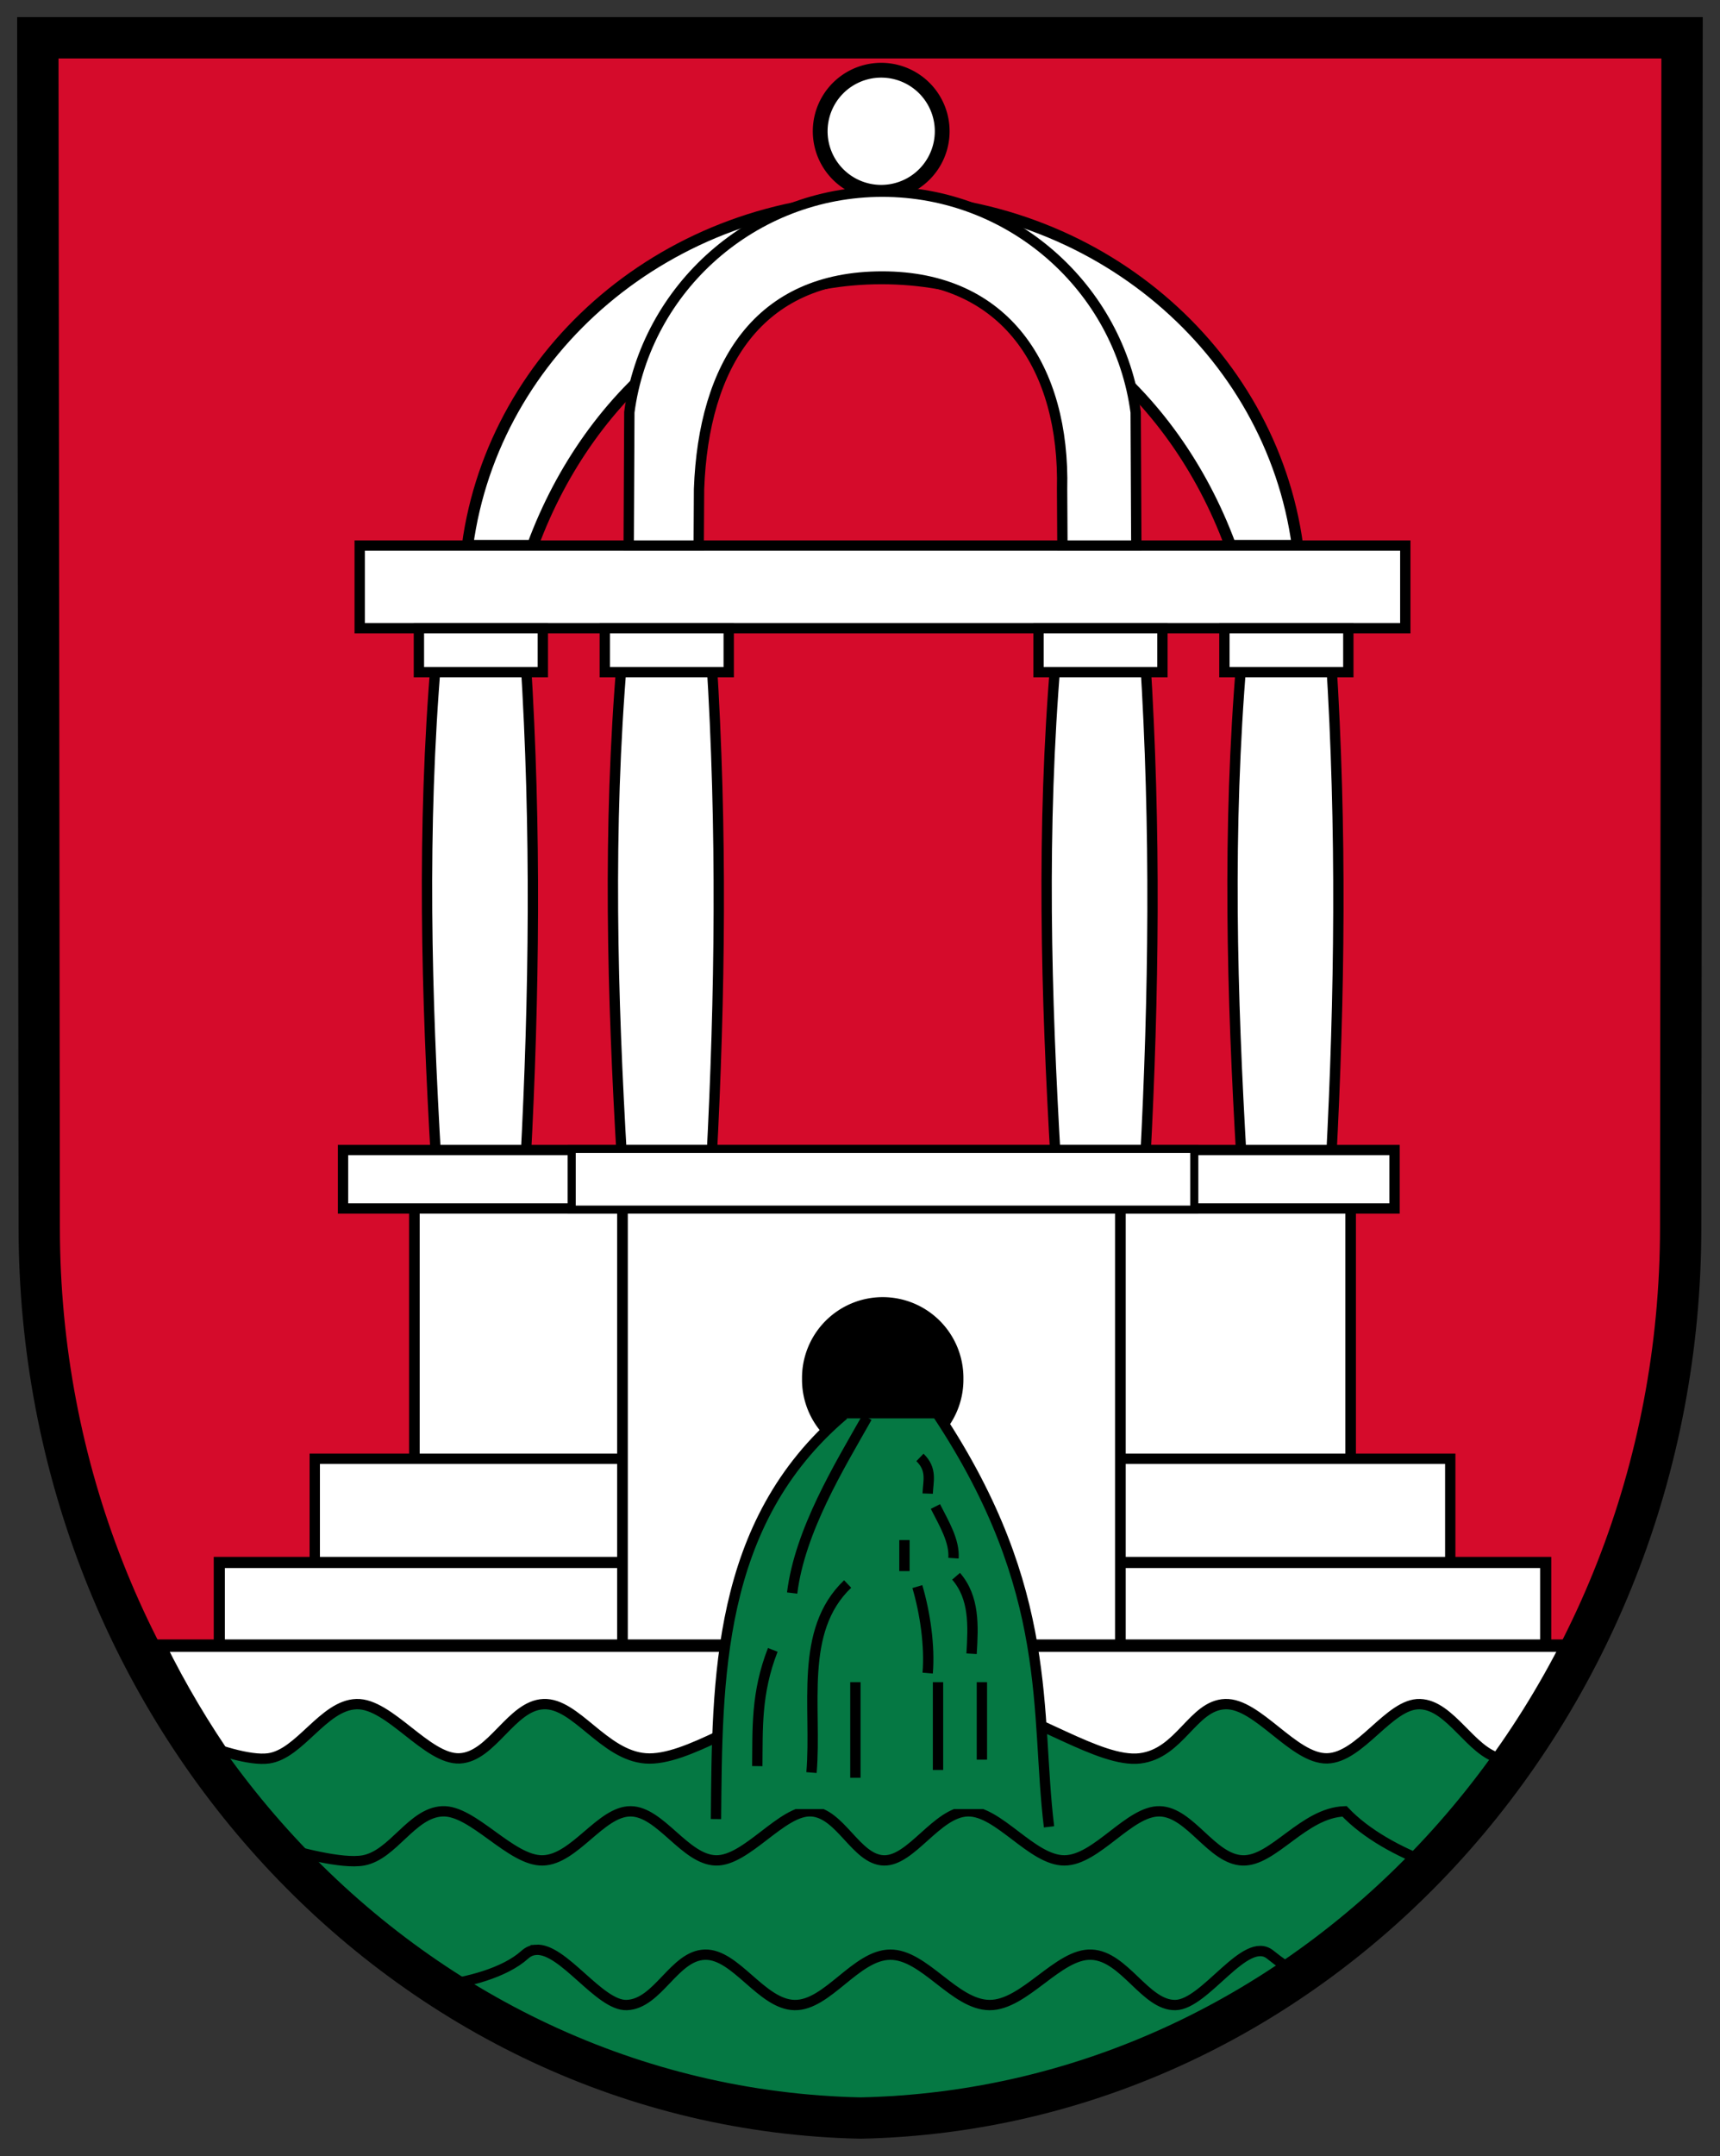 <svg height="626.41" viewBox="0 0 500 626.41" width="500" xmlns="http://www.w3.org/2000/svg" xmlns:xlink="http://www.w3.org/1999/xlink"><rect x="0" y="0" width="500" height="626.41" fill="#333333" stroke="none"/><g transform="matrix(3.002 0 0 3.002 -619.887 -1304.962)"><path d="m210.156 438.356.134 115.12c0 47.016 35.42 85.28 79.391 86.206v.004c.028-.001.056-.003.084-.004.028.001.056.003.084.004v-.004c43.971-.925 79.391-39.19 79.391-86.206l.134-115.12z" fill="#d50b2b"/><path d="m291.948 453.969c-20.703 0-37.633 14.655-40.188 33.531h6.312c5.604-15.193 18.624-25.844 33.781-25.844 15.157 0 28.177 10.65 33.781 25.844h6.5c-2.56-18.875-19.485-33.531-40.188-33.531z" fill="#fff" stroke="#000" stroke-dashoffset="4.3" stroke-linecap="round" stroke-width="1.101"/><path d="m241.323 487.5h101.25v8h-101.25z" fill="#fff" stroke="#000" stroke-dashoffset="4.3" stroke-linecap="round"/><g id="a" fill="#fff" stroke="#000"><path d="m248.725 498.448h8.662c1.042 16.465.839 32.619 0 48.614h-8.662c-.942-16.016-1.396-32.13 0-48.614z" fill="#fff" stroke="#000" stroke-dashoffset="4.3" stroke-linecap="round"/><path d="m247.056 495.5h12v4.25h-12z" fill="#fff" stroke="#000" stroke-dashoffset="4.3" stroke-linecap="round"/></g><use id="b" height="240" transform="translate(78)" width="210" xlink:href="#a"/><use id="c" height="240" transform="translate(-18)" width="210" xlink:href="#b"/><use height="240" transform="translate(-42)" width="210" xlink:href="#c"/><g fill="#fff"><path d="m296.5 448.625a4.125 4.125 0 1 1 -8.25 0 4.125 4.125 0 1 1 8.25 0z" stroke="#000" stroke-dashoffset="4.3" stroke-linecap="round" transform="matrix(1.432 0 0 1.432 -126.859 -195.03)"/><path d="m291.933 453.25c-12.483 0-22.905 9.294-24.5 21.344l-.062 12.906h6.781l.031-5.469c.436-12.057 5.783-20.573 17.739-20.573 11.955 0 17.688 8.87 17.417 20.573l.031 5.469h7.156l-.062-12.906c-1.595-12.05-12.048-21.344-24.531-21.344z" stroke="#000" stroke-dashoffset="4.3" stroke-linecap="round"/><path d="m246.618 551.304h90.661v24.913h-90.661z" stroke="#000" stroke-dashoffset="4.3" stroke-linecap="round" stroke-width="1.025"/><path d="m236.971 575.876h109.955v11.667h-109.955z" stroke="#000" stroke-dashoffset="4.3" stroke-linecap="round"/><path d="m227.728 585.914h128.439v11.59h-128.439z" stroke="#000" stroke-dashoffset="4.3" stroke-linecap="round" stroke-width="1.077"/><path d="m239.709 546h101.823v5.657h-101.823z" stroke="#000" stroke-dashoffset="4.3" stroke-linecap="round"/><path d="m266.767 550.767h48.216v45.216h-48.216z" stroke="#000" stroke-dashoffset="4.3" stroke-linecap="round" stroke-width="1.034"/><path d="m221.959 593.964c1.988 4.031 4.269 7.859 6.802 11.477h124.252c2.533-3.618 4.814-7.446 6.802-11.477z" stroke="#000" stroke-dashoffset="4.3" stroke-linecap="round" stroke-width="1.197"/></g><path d="m300.344 571.103a8.132 8.132 0 1 1 -16.263 0 8.132 8.132 0 1 1 16.263 0z" transform="matrix(.961 0 0 .961 11.153 19.308)"/><path d="m261.851 545.892h60.289v5.873h-60.289z" fill="#fff" stroke="#000" stroke-dashoffset="4.3" stroke-linecap="round" stroke-width=".784"/><path d="m292.656 599c-3.105-.002-6.196.207-8.656.625-4.92.836-10.95 5.558-15 5.25s-6.749-5.383-9.875-5.25-4.983 5.108-8.125 5.25-6.809-5.361-10-5.25-5.469 4.833-8.5 5.25c-1.838.253-5.104-.836-7.406-1.75 4.887 7.364 10.829 13.868 17.594 19.281l92.75 1.094c6.767-5.18 12.768-11.425 17.75-18.531-.536.015-1.035-.006-1.438-.094-2.803-.609-4.785-5.15-7.75-5.25-2.965-.1-5.76 5.186-9 5.25-3.24.064-6.733-5.373-9.875-5.25s-4.357 4.78-8.25 5.25-10.506-4.427-15.5-5.25c-2.497-.411-5.614-.623-8.719-.625z" fill="#057843" fill-rule="evenodd" stroke="#000"/><path d="m249.312 610c-2.97.154-4.742 4.215-7.625 4.75-2.061.382-6.399-.792-8.75-1.5 8.324 9.205 18.547 16.437 30 21h53.656c10.697-4.261 20.306-10.866 28.312-19.219-2.943-1.111-6.101-2.793-8.219-5.031-3.986.14-6.888 4.858-9.875 4.75-2.987-.108-5.046-4.659-8-4.75-2.954-.091-6.114 4.741-9.25 4.75-3.136.009-6.388-4.84-9.375-4.75-2.987.09-5.446 4.84-8.125 4.75-2.679-.09-4.177-4.578-7-4.75-2.823-.172-6.263 4.822-9.25 4.75-2.987-.072-5.362-4.731-8.25-4.75-2.888-.018-5.414 4.663-8.5 4.75-3.086.087-6.78-4.904-9.75-4.75z" fill="#057843" fill-rule="evenodd" stroke="#000"/><path d="m258.375 623.406c-.378.03-.725.165-1.062.469-1.97 1.774-5.562 2.678-8.438 3.031 11.916 7.822 25.865 12.467 40.812 12.781.028-.001.035.001.062 0 .028.001.066-.001.094 0 15.634-.329 30.173-5.391 42.438-13.875-.923-.565-1.861-1.19-2.781-1.938-2.406-1.954-6.277 4.819-9.188 4.875-2.91.056-4.921-4.733-8.125-4.875-3.204-.142-6.479 4.894-9.875 4.875-3.396-.019-6.31-4.904-9.625-4.875-3.315.029-6.062 4.926-9.25 4.875-3.188-.051-5.701-4.962-8.688-4.875-2.986.087-4.53 4.757-7.562 4.875-2.653.103-6.17-5.553-8.812-5.344z" fill="#057843" fill-rule="evenodd" stroke="#000"/><path d="m297.844 571.969h-10.438c-1.476 1.313-2.785 2.662-3.906 4.062-1.166 1.455-2.132 2.933-2.969 4.469s-1.532 3.115-2.094 4.719-1.001 3.249-1.344 4.906c-.686 3.314-.986 6.708-1.125 10.156-.127 3.148-.134 6.326-.156 9.5h32.125c-.216-2.306-.383-4.601-.531-6.969-.184-2.941-.419-5.958-.969-9.188-.275-1.615-.63-3.273-1.094-5s-1.033-3.541-1.75-5.406-1.558-3.781-2.594-5.812c-.884-1.734-1.996-3.565-3.156-5.438z" fill="#057843"/><g fill="none" stroke="#000" transform="translate(181.573 -2)"><path d="m106.625 573.625c-12.398 10.491-12.245 25.728-12.375 39.125"/><path d="m115.75 573.625c11.353 17.147 9.395 28.821 10.75 39.875"/><path d="m114 577.75c1.213 1.167.791 2.333.75 3.5"/><path d="m115.5 582.5c.846 1.667 1.861 3.333 1.75 5"/><path d="m117.5 589.25c1.791 2.07 1.665 4.778 1.5 7.5"/><path d="m120 599.5v7.5"/><path d="m112.5 585.75v3"/><path d="m113.75 590.25c.762 2.583 1.219 5.792 1 8.375"/><path d="m115.75 599.5v8.5"/><path d="m107.75 599.5v9.25"/><path d="m107 590c-4.766 4.541-2.97 11.894-3.5 18.25"/><path d="m108.875 573.875c-2.692 4.761-6.498 10.946-7.25 17"/><path d="m99.75 596.375c-1.645 4.208-1.455 7.682-1.5 11.25"/></g><path d="m289.823 639.685c43.971-.925 79.416-39.193 79.416-86.209l.134-115.12h-159.217l.134 115.12c0 47.016 35.561 85.284 79.532 86.209z" fill="none" stroke="#000" stroke-dashoffset="4.3" stroke-linecap="round" stroke-width="4"/></g></svg>